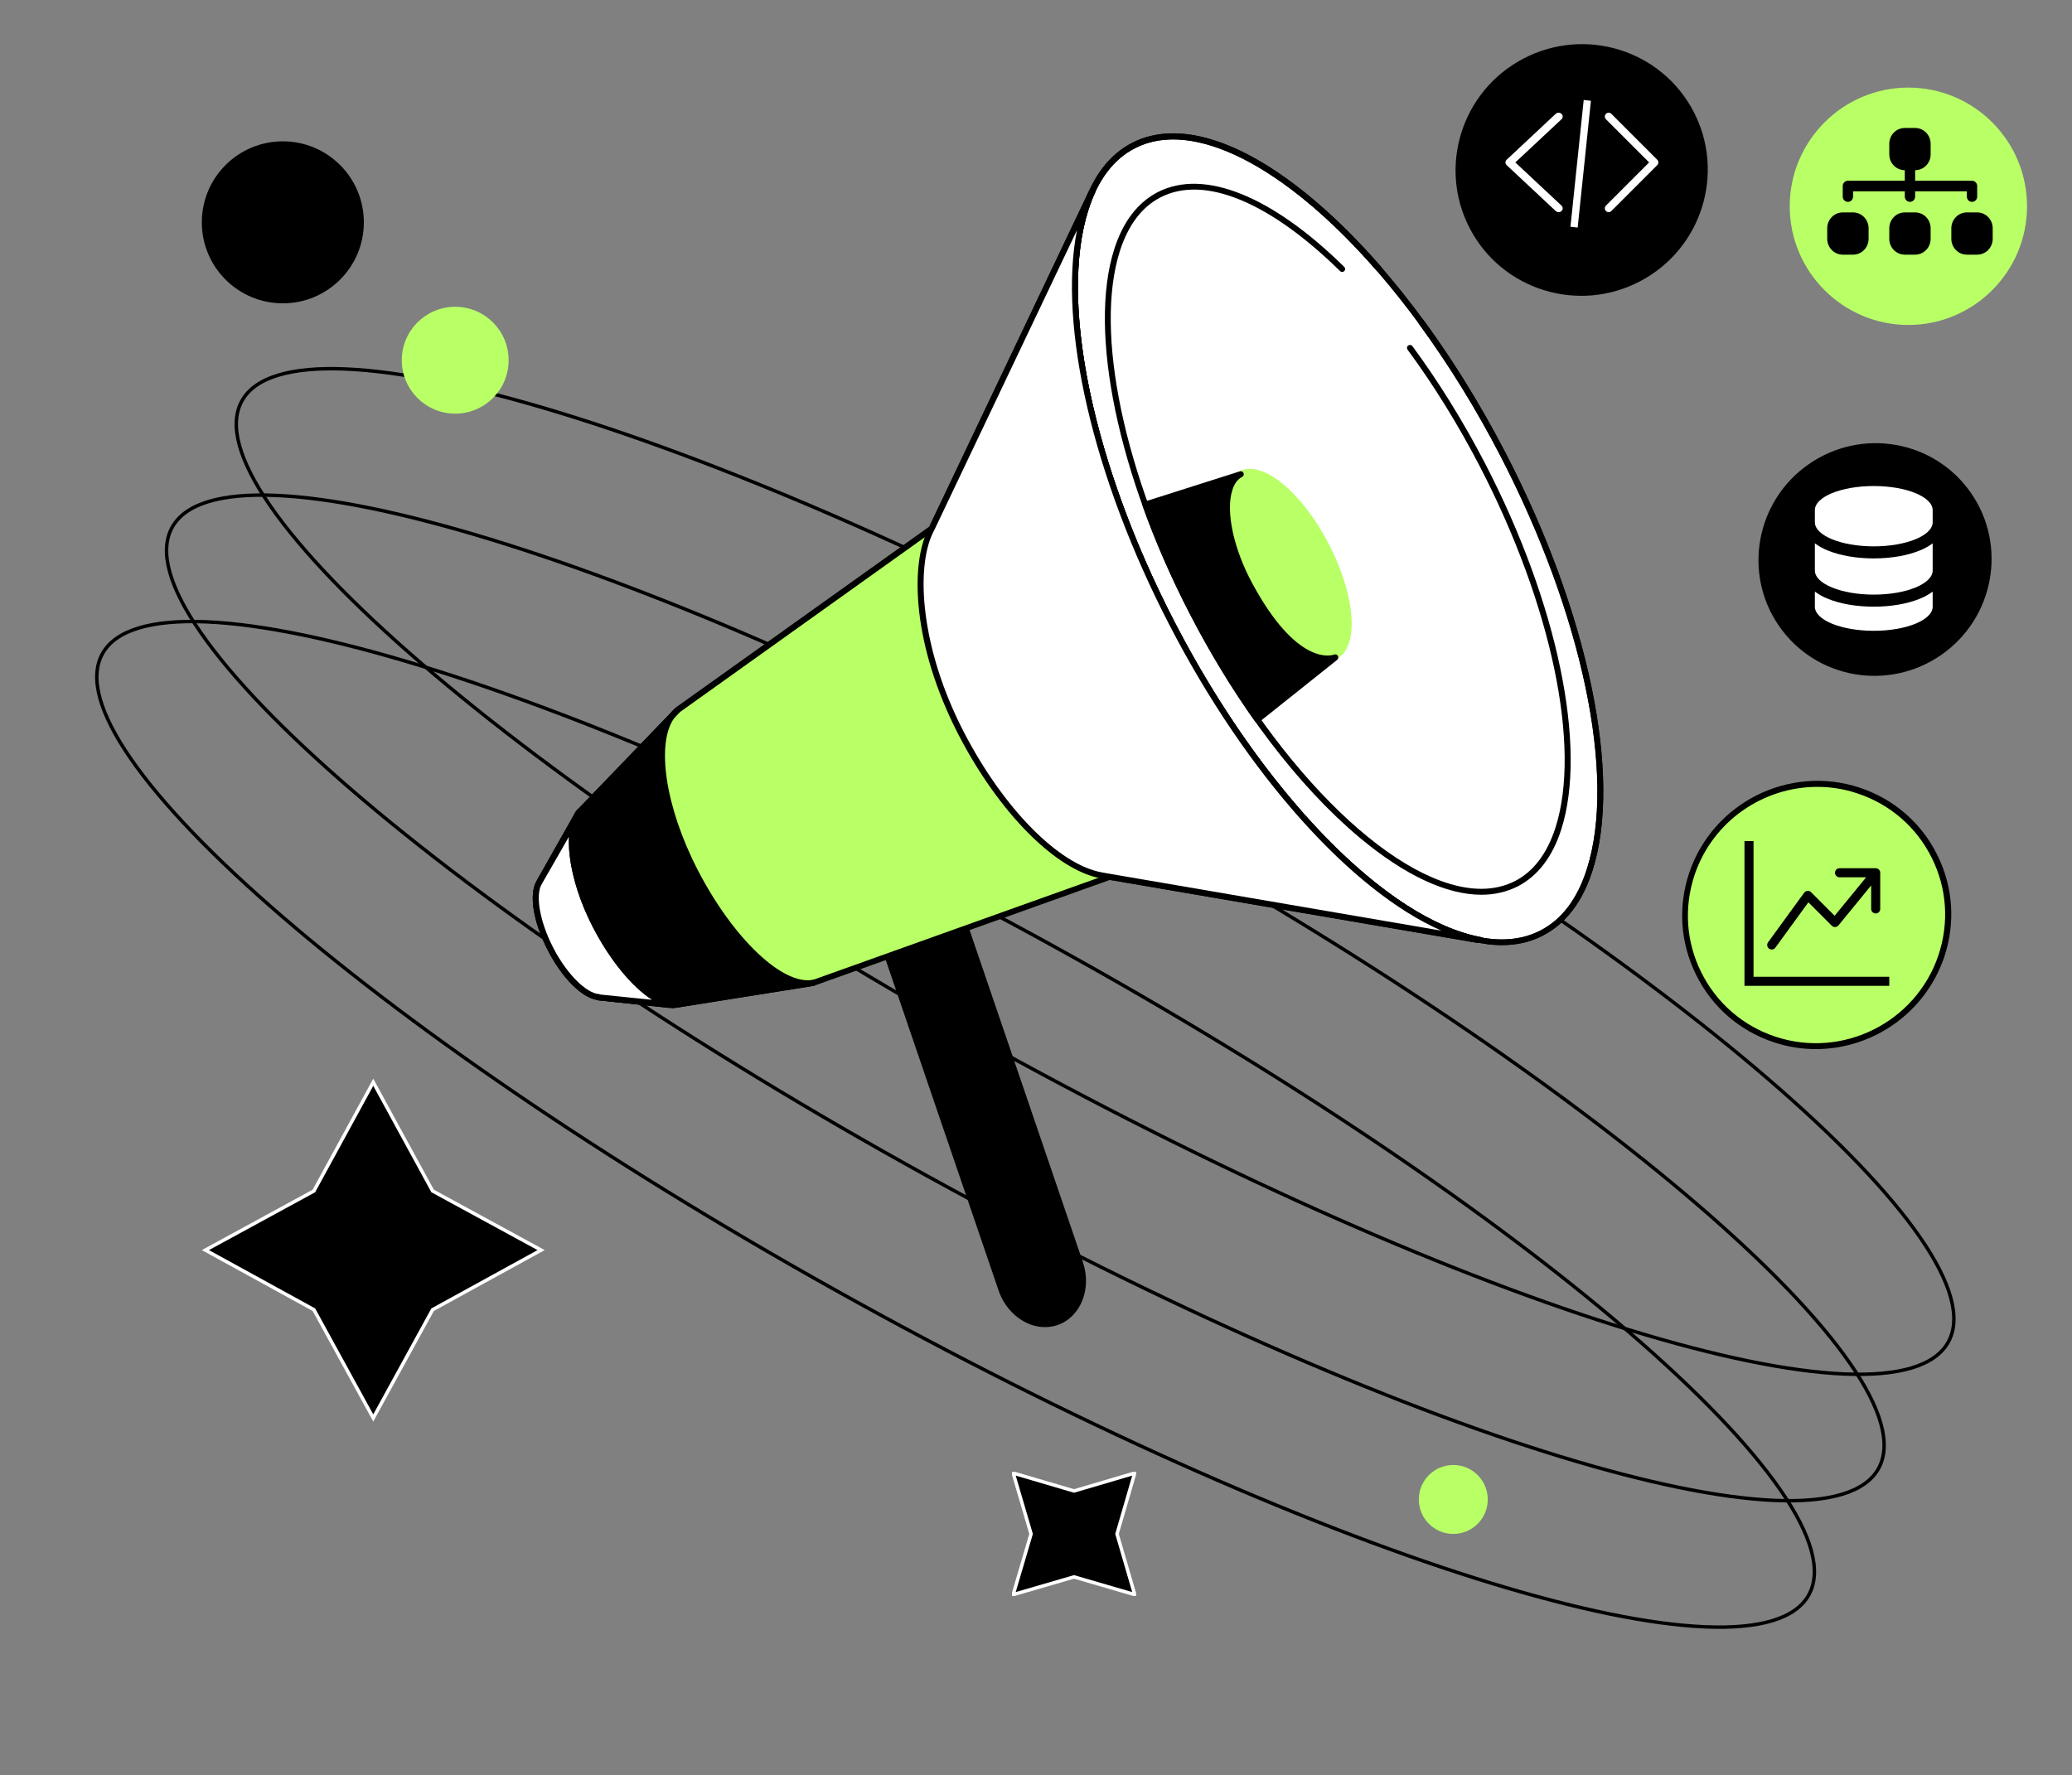 <svg width="601" height="515" viewBox="0 0 601 515" fill="none" xmlns="http://www.w3.org/2000/svg">
<rect x="0" y="0" width="601" height="515" fill="#808080" stroke="none"/>
<g clip-path="url(#clip0_105_518)">
<path d="M311.536 432.535L329.137 427.349L324.001 445L329.137 462.601L311.536 457.465L293.885 462.601L299.07 445L293.885 427.349L311.536 432.535Z" fill="black" stroke="white" stroke-miterlimit="10"/>
</g>
<g clip-path="url(#clip1_105_518)">
<path d="M125.484 345.509L156.96 362.659L125.484 379.947L108.266 411.354L91.047 379.947L59.571 362.659L91.047 345.509L108.266 313.964L125.484 345.509Z" fill="black" stroke="white" stroke-miterlimit="10"/>
</g>
<path d="M346.123 201.187C414.562 238.937 473.295 278.935 512.928 313.077C532.747 330.151 547.77 345.742 556.843 358.842C561.381 365.393 564.413 371.297 565.825 376.433C567.236 381.568 567.017 385.89 565.117 389.333C563.217 392.777 559.679 395.268 554.584 396.813C549.486 398.359 542.874 398.943 534.913 398.6C518.993 397.913 497.791 393.524 472.777 385.868C422.757 370.558 357.594 342.216 289.155 304.465C220.716 266.715 161.982 226.717 122.349 192.575C102.53 175.501 87.508 159.91 78.434 146.81C73.897 140.259 70.864 134.355 69.452 129.218C68.041 124.084 68.26 119.763 70.159 116.319C72.059 112.875 75.598 110.384 80.693 108.839C85.791 107.293 92.403 106.709 100.365 107.052C116.285 107.739 137.486 112.128 162.5 119.784C212.52 135.094 277.683 163.436 346.123 201.187Z" stroke="black"/>
<path d="M325.892 237.861C394.331 275.611 453.065 315.609 492.697 349.751C512.517 366.825 527.539 382.416 536.613 395.516C541.15 402.066 544.183 407.971 545.595 413.107C547.006 418.241 546.786 422.563 544.886 426.007C542.987 429.451 539.449 431.942 534.353 433.487C529.256 435.033 522.644 435.617 514.683 435.274C498.762 434.587 477.561 430.198 452.546 422.542C402.526 407.232 337.364 378.89 268.925 341.139C200.485 303.389 141.751 263.391 102.119 229.249C82.3 212.175 67.278 196.584 58.204 183.484C53.667 176.933 50.633 171.029 49.221 165.892C47.81 160.758 48.03 156.437 49.929 152.993C51.829 149.549 55.367 147.057 60.462 145.512C65.56 143.966 72.173 143.383 80.134 143.726C96.055 144.413 117.256 148.802 142.27 156.458C192.29 171.768 257.453 200.11 325.892 237.861Z" stroke="black"/>
<path d="M305.665 274.535C374.104 312.285 432.837 352.283 472.47 386.425C492.289 403.499 507.312 419.09 516.385 432.19C520.923 438.741 523.955 444.645 525.367 449.782C526.778 454.916 526.558 459.238 524.659 462.682C522.759 466.125 519.221 468.616 514.126 470.161C509.028 471.707 502.416 472.292 494.455 471.948C478.535 471.261 457.333 466.872 432.319 459.216C382.299 443.906 317.136 415.564 248.697 377.814C180.258 340.063 121.524 300.065 81.891 265.923C62.072 248.849 47.05 233.258 37.977 220.158C33.439 213.608 30.405 207.703 28.994 202.566C27.583 197.433 27.802 193.111 29.701 189.667C31.601 186.223 35.14 183.732 40.235 182.187C45.333 180.641 51.945 180.057 59.907 180.4C75.827 181.087 97.028 185.476 122.042 193.132C172.062 208.442 237.225 236.784 305.665 274.535Z" stroke="black"/>
<circle cx="132.037" cy="104.5" r="15.5" fill="#B9FF66"/>
<circle cx="421.537" cy="435" r="10" fill="#B9FF66"/>
<circle cx="82.038" cy="64.5" r="23.5" fill="black"/>
<path d="M306.51 383.59C300.206 385.744 293.002 381.474 290.496 374.071L251.497 259.809L274.285 252.014L313.323 366.433C315.829 373.758 312.775 381.435 306.51 383.59Z" fill="black"/>
<path d="M303.103 385C301.263 385 299.384 384.569 297.582 383.668C293.941 381.866 291.043 378.498 289.634 374.345L250.635 260.084C250.479 259.653 250.714 259.144 251.183 258.987L273.972 251.192C274.207 251.113 274.442 251.113 274.637 251.231C274.833 251.348 274.99 251.505 275.068 251.74L314.106 366.159C316.729 373.914 313.44 382.101 306.745 384.412C305.609 384.804 304.356 385 303.103 385ZM252.593 260.358L291.318 373.797C292.57 377.518 295.155 380.574 298.365 382.14C300.95 383.394 303.73 383.629 306.236 382.767C312.031 380.769 314.85 373.562 312.501 366.707L273.737 253.111L252.593 260.358Z" fill="black"/>
<path d="M270.252 153.382L196.522 205.988L167.822 235.798L156.545 255.736L156.506 255.892C154.274 259.339 155.566 267.291 159.756 275.399C163.867 283.39 169.662 288.953 173.734 289.266L173.617 289.344L195.269 291.695L235.795 285.231L321.819 254.443L428.752 272.775L429.496 272.814C402.636 267.8 366.378 231.88 340.026 181.076C313.714 130.31 305.335 80.132 316.886 55.376H316.846L270.839 152.128L270.252 153.382Z" fill="#B9FF66"/>
<path d="M447.267 270.603C473.695 256.873 468.584 194.629 435.853 131.577C403.122 68.525 355.164 28.541 328.737 42.271C302.309 56.001 307.42 118.245 340.151 181.297C372.882 244.349 420.84 284.333 447.267 270.603Z" fill="white"/>
<path d="M435.644 274.185C424.132 274.185 410.271 267.761 395.353 255.266C375.032 238.266 355.102 212.06 339.244 181.428C315.242 135.05 305.335 87.496 314.028 60.273C316.925 51.185 321.781 44.839 328.398 41.431C341.554 34.694 360.074 40.413 380.592 57.57C400.913 74.57 420.843 100.775 436.701 131.407C460.743 177.786 470.649 225.339 461.917 252.563C459.02 261.651 454.164 267.996 447.547 271.404C443.984 273.284 439.99 274.185 435.644 274.185ZM340.379 40.413C336.346 40.413 332.587 41.236 329.22 42.998C322.994 46.171 318.452 52.203 315.712 60.86C307.137 87.692 317.004 134.737 340.81 180.723C373.231 243.279 420.765 283.312 446.803 269.955C453.029 266.782 457.571 260.75 460.312 252.093C468.887 225.261 459.02 178.216 435.213 132.23C406.982 77.782 367.357 40.413 340.379 40.413Z" fill="black"/>
<path d="M435.644 274.185C424.132 274.185 410.271 267.761 395.353 255.266C375.032 238.265 355.102 212.06 339.244 181.428C315.242 135.05 305.335 87.496 314.028 60.273C316.925 51.185 321.781 44.839 328.398 41.431C337.208 36.887 348.719 38.023 361.68 44.682C374.092 51.067 387.522 62.388 400.6 77.39C400.913 77.743 400.874 78.291 400.522 78.605C400.169 78.918 399.621 78.879 399.308 78.526C372.761 48.051 345.9 34.42 329.22 42.998C322.994 46.171 318.452 52.203 315.712 60.86C307.137 87.692 317.004 134.737 340.81 180.723C369.002 235.132 408.666 272.54 435.605 272.54C439.638 272.54 443.397 271.717 446.764 269.955C452.99 266.782 457.532 260.75 460.273 252.093C468.848 225.261 458.981 178.216 435.174 132.23C428.087 118.52 420.099 105.632 411.524 93.92C411.25 93.529 411.329 92.98 411.72 92.706C412.112 92.432 412.66 92.51 412.934 92.902C421.587 104.692 429.575 117.658 436.74 131.446C460.743 177.785 470.649 225.339 461.917 252.563C459.02 261.65 454.164 267.996 447.547 271.404C443.984 273.284 439.99 274.185 435.644 274.185Z" fill="black"/>
<path d="M387.304 190.339C393.427 187.158 392.249 172.75 384.674 158.159C377.099 143.567 365.996 134.316 359.873 137.497C353.751 140.678 354.929 155.085 362.504 169.677C370.078 184.269 381.182 193.519 387.304 190.339Z" fill="#B9FF66"/>
<path d="M384.625 191.848C377.89 191.848 368.493 183.152 361.719 170.03C356.081 159.14 353.771 147.937 355.846 141.474C356.59 139.202 357.804 137.596 359.487 136.734C366.144 133.326 377.538 142.61 385.447 157.847C391.086 168.737 393.396 179.94 391.321 186.403C390.577 188.675 389.363 190.281 387.679 191.143C386.739 191.613 385.721 191.848 384.625 191.848ZM362.541 137.714C361.719 137.714 360.936 137.87 360.27 138.223C358.978 138.889 358.039 140.142 357.451 141.983C355.533 148.016 357.765 158.748 363.207 169.246C370.412 183.152 381.258 192.514 386.857 189.615C388.149 188.949 389.089 187.696 389.676 185.855C391.595 179.783 389.324 169.09 383.92 158.592C377.577 146.41 368.493 137.714 362.541 137.714Z" fill="#B9FF66"/>
<path d="M429.693 259.574C419.591 259.574 407.453 253.934 394.375 243.005C376.598 228.12 359.135 205.166 345.274 178.373C324.248 137.792 315.594 96.153 323.19 72.298C325.736 64.307 330.004 58.745 335.838 55.728C349.229 48.874 368.924 56.786 389.911 77.429C390.263 77.782 390.263 78.291 389.911 78.644C389.559 78.996 389.05 78.996 388.697 78.644C368.258 58.549 349.268 50.715 336.621 57.256C331.217 60.037 327.263 65.247 324.835 72.807C317.356 96.231 325.971 137.361 346.801 177.589C371.43 225.182 406.082 257.851 429.654 257.851C433.178 257.851 436.427 257.107 439.403 255.618C444.807 252.837 448.761 247.627 451.189 240.067C458.668 216.643 450.053 175.513 429.223 135.285C422.919 123.142 415.871 111.743 408.275 101.441C408.001 101.049 408.079 100.501 408.471 100.227C408.862 99.953 409.41 100.031 409.684 100.423C417.359 110.842 424.446 122.28 430.789 134.501C451.815 175.082 460.469 216.721 452.873 240.576C450.328 248.567 446.06 254.13 440.225 257.146C437.015 258.752 433.491 259.574 429.693 259.574Z" fill="black"/>
<path d="M195.309 292.517C195.27 292.517 195.231 292.517 195.231 292.517L173.578 290.167C173.461 290.167 173.343 290.128 173.226 290.05C168.762 289.344 163.124 283.704 159.012 275.791C154.627 267.448 153.335 259.3 155.723 255.462L155.763 255.344L167.039 235.367C167.078 235.289 167.118 235.249 167.157 235.21L195.858 205.401C195.897 205.362 195.936 205.323 195.975 205.284L269.509 152.794L316.025 54.984C316.142 54.789 316.299 54.632 316.534 54.554C316.769 54.475 317.004 54.475 317.2 54.593C317.63 54.789 317.826 55.298 317.63 55.729C305.845 80.994 315.164 131.211 340.771 180.645C366.418 230.157 402.166 266.821 429.693 271.874C430.123 271.953 430.437 272.344 430.397 272.814C430.358 273.245 429.967 273.559 429.536 273.598L428.792 273.559C428.753 273.559 428.714 273.559 428.675 273.559L321.937 255.266L236.109 285.976C236.07 285.976 235.992 286.015 235.952 286.015L195.427 292.478C195.388 292.517 195.348 292.517 195.309 292.517ZM174.205 288.522L195.309 290.794L235.639 284.331L321.624 253.581C321.781 253.542 321.898 253.503 322.055 253.542L418.142 269.994C392.182 258.595 361.837 224.947 339.322 181.468C316.965 138.301 306.98 94.469 312.462 66.775L271.036 153.735C270.957 153.852 270.879 153.97 270.761 154.048L197.11 206.655L168.527 236.307L157.25 256.284C157.25 256.323 157.211 256.363 157.211 256.363C155.175 259.535 156.546 267.37 160.5 275.008C164.377 282.49 169.976 288.13 173.813 288.404C173.97 288.404 174.087 288.444 174.205 288.522Z" fill="black"/>
<path d="M270.368 153.069L316.846 55.337H316.885C305.334 80.093 313.752 130.271 340.026 181.037C366.377 231.881 402.635 267.8 429.574 272.736L428.83 272.697L322.053 254.404L319.586 253.973C307.174 251.779 290.612 235.641 278.748 212.608C266.57 188.988 264.417 165.447 269.82 154.244L270.368 153.069Z" fill="white"/>
<path d="M429.574 273.598C429.535 273.598 429.574 273.598 429.574 273.598L428.791 273.558C428.752 273.558 428.712 273.558 428.673 273.558L321.897 255.266L319.43 254.835C306.313 252.524 289.672 235.719 277.965 213.039C264.691 187.265 264.026 164.311 269.037 153.891L269.625 152.716L316.102 55.024C316.219 54.828 316.376 54.671 316.611 54.593C316.846 54.514 317.081 54.514 317.277 54.632C317.707 54.828 317.903 55.337 317.707 55.768C305.922 81.033 315.241 131.25 340.848 180.684C366.495 230.196 402.244 266.86 429.77 271.913C430.2 271.992 430.514 272.383 430.474 272.853C430.357 273.245 430.005 273.598 429.574 273.598ZM312.382 66.775L271.152 153.46L270.564 154.635C265.592 164.977 267.04 188.087 279.492 212.217C290.964 234.466 307.135 250.918 319.743 253.111L322.21 253.542L418.101 269.994C392.141 258.595 361.796 224.947 339.282 181.467C316.924 138.301 306.94 94.469 312.382 66.775Z" fill="black"/>
<path d="M194.134 292.4C194.095 292.4 194.056 292.4 194.056 292.4L173.539 290.206C173.421 290.206 173.304 290.167 173.186 290.089C168.722 289.383 163.084 283.743 158.973 275.83C154.627 267.448 153.334 259.3 155.723 255.461L155.762 255.344L167.039 235.367C167.274 234.936 167.783 234.818 168.213 235.053C168.644 235.288 168.762 235.798 168.527 236.228L157.25 256.284C157.25 256.323 157.211 256.362 157.211 256.362C155.175 259.535 156.545 267.369 160.5 275.008C164.376 282.489 169.975 288.13 173.813 288.404C173.93 288.404 174.087 288.443 174.165 288.522L194.212 290.676C194.682 290.715 195.035 291.146 194.956 291.616C194.917 292.047 194.565 292.4 194.134 292.4Z" fill="black"/>
<path d="M195.504 291.538C188.848 291.068 179.529 281.628 172.755 268.584C165.59 254.757 163.906 240.459 168.291 235.367L156.584 255.736L156.506 255.893C154.274 259.34 155.566 267.291 159.756 275.4C163.867 283.391 169.662 288.953 173.734 289.266L173.617 289.345L195.504 291.538Z" fill="white"/>
<path d="M195.505 292.4C195.465 292.4 195.465 292.4 195.426 292.4C195.27 292.4 195.074 292.361 194.917 292.361L173.539 290.206C173.421 290.206 173.304 290.167 173.186 290.089C168.722 289.384 163.084 283.743 158.973 275.83C154.627 267.448 153.334 259.3 155.723 255.462L155.762 255.344L166.06 237.404C166.451 236.385 166.96 235.484 167.587 234.74C167.861 234.388 168.37 234.348 168.722 234.583C169.075 234.858 169.192 235.328 168.957 235.719L167.509 238.187C165.198 244.415 167.469 256.637 173.421 268.075C179.882 280.57 188.692 289.697 194.996 290.52L195.465 290.559C195.935 290.598 196.288 291.029 196.249 291.499C196.288 292.047 195.935 292.4 195.505 292.4ZM174.165 288.522L189.122 290.05C183.366 286.367 177.023 278.768 171.972 268.976C167.078 259.535 164.65 249.743 165.042 242.692L157.25 256.284C157.25 256.323 157.211 256.363 157.211 256.363C155.175 259.535 156.545 267.37 160.5 275.008C164.376 282.49 169.975 288.13 173.813 288.404C173.93 288.404 174.087 288.444 174.165 288.522Z" fill="black"/>
<path d="M234.346 285.388L236.069 285.035C226.75 286.994 212.027 272.892 201.651 252.876C191.04 232.429 189.043 212.021 196.561 205.988L195.582 206.968L168.369 235.249C163.906 240.263 165.55 254.639 172.755 268.544C179.685 281.941 189.513 291.499 196.209 291.459L234.346 285.388Z" fill="black"/>
<path d="M196.17 292.36C189.044 292.36 179.138 282.764 171.972 268.975C164.69 254.874 162.849 240.146 167.705 234.701L194.408 206.968C194.878 206.341 195.426 205.793 196.014 205.323C196.366 205.048 196.875 205.088 197.188 205.401C197.502 205.753 197.502 206.263 197.188 206.576L195.661 208.182C190.219 215.468 192.921 234.113 202.435 252.484C212.694 272.305 227.025 285.897 235.795 284.252L235.913 284.213C236.383 284.135 236.814 284.409 236.931 284.879C237.009 285.349 236.735 285.78 236.265 285.897C236.226 285.897 236.187 285.897 236.148 285.936L234.543 286.25H234.503L196.366 292.321C196.288 292.321 196.21 292.36 196.17 292.36ZM192.137 211.825L168.997 235.876C164.69 240.733 166.647 254.913 173.539 268.192C180.273 281.197 189.788 290.598 196.17 290.637L229.844 285.27C220.76 282.058 209.561 269.955 200.908 253.307C192.686 237.443 189.514 221.304 192.137 211.825Z" fill="black"/>
<path d="M359.879 137.479C353.732 140.612 354.632 155.145 362.463 169.638C375.58 193.885 386.035 191.025 387.249 190.594C387.288 190.594 387.288 190.634 387.249 190.634L364.734 208.77C358.117 199.486 351.813 189.145 346.018 177.981C340.497 167.288 335.838 156.633 332.157 146.292L359.879 137.479Z" fill="black"/>
<path d="M364.734 209.631C364.695 209.631 364.656 209.631 364.617 209.631C364.382 209.592 364.186 209.475 364.029 209.279C357.256 199.76 350.952 189.341 345.274 178.412C339.831 167.914 335.133 157.221 331.374 146.645C331.296 146.41 331.296 146.174 331.413 145.979C331.531 145.783 331.687 145.626 331.922 145.548L359.644 136.734C360.075 136.617 360.545 136.813 360.701 137.243C360.858 137.674 360.701 138.144 360.31 138.34C358.978 139.006 357.999 140.338 357.412 142.297C355.494 148.446 357.843 159.336 363.285 169.325C376.089 192.984 385.956 190.281 387.014 189.889C387.405 189.733 387.875 189.928 388.071 190.281C388.266 190.634 388.188 191.143 387.875 191.417L365.282 209.436C365.126 209.553 364.93 209.631 364.734 209.631ZM333.293 146.84C337.012 157.064 341.554 167.405 346.801 177.59C352.283 188.166 358.391 198.233 364.93 207.516L384.468 191.77C380.005 191.574 371.586 188.244 361.719 170.03C356.003 159.493 353.653 148.368 355.728 141.67C356.003 140.808 356.316 140.064 356.707 139.359L333.293 146.84Z" fill="black"/>
<path d="M475.724 81.597C493.624 72.194 500.548 50.116 491.188 32.285C481.828 14.454 459.73 7.623 441.83 17.027C423.93 26.43 417.006 48.508 426.366 66.339C435.726 84.17 457.824 91.001 475.724 81.597Z" fill="black"/>
<path fill-rule="evenodd" clip-rule="evenodd" d="M452.928 33.022C453.039 33.125 453.126 33.247 453.186 33.382C453.246 33.517 453.276 33.661 453.276 33.807C453.276 33.953 453.246 34.098 453.186 34.232C453.126 34.367 453.039 34.49 452.928 34.593L439.536 47.12L452.928 59.647C453.151 59.855 453.276 60.138 453.276 60.432C453.276 60.727 453.151 61.01 452.928 61.218C452.705 61.426 452.403 61.543 452.089 61.543C451.774 61.543 451.472 61.426 451.249 61.218L437.019 47.905C436.909 47.802 436.821 47.68 436.761 47.545C436.702 47.41 436.671 47.266 436.671 47.12C436.671 46.974 436.702 46.829 436.761 46.695C436.821 46.56 436.909 46.438 437.019 46.334L451.249 33.022C451.359 32.918 451.49 32.836 451.634 32.781C451.778 32.725 451.933 32.696 452.089 32.696C452.245 32.696 452.399 32.725 452.543 32.781C452.687 32.836 452.818 32.918 452.928 33.022Z" fill="white"/>
<path fill-rule="evenodd" clip-rule="evenodd" d="M465.819 33.022C465.922 32.918 466.044 32.836 466.179 32.781C466.314 32.725 466.458 32.696 466.604 32.696C466.75 32.696 466.894 32.725 467.029 32.781C467.164 32.836 467.286 32.918 467.389 33.022L480.697 46.334C480.8 46.438 480.882 46.56 480.938 46.695C480.994 46.829 481.022 46.974 481.022 47.12C481.022 47.266 480.994 47.41 480.938 47.545C480.882 47.68 480.8 47.802 480.697 47.905L467.389 61.218C467.181 61.426 466.899 61.543 466.604 61.543C466.31 61.543 466.027 61.426 465.819 61.218C465.611 61.01 465.494 60.727 465.494 60.432C465.494 60.138 465.611 59.855 465.819 59.647L478.343 47.12L465.819 34.593C465.716 34.49 465.634 34.367 465.578 34.232C465.522 34.098 465.493 33.953 465.493 33.807C465.493 33.661 465.522 33.517 465.578 33.382C465.634 33.247 465.716 33.125 465.819 33.022Z" fill="white"/>
<rect width="2.109" height="36.958" transform="matrix(0.993 0.115 -0.104 0.995 459.367 29)" fill="white"/>
<path d="M577.273 83.592C590.378 70.483 590.378 49.228 577.273 36.118C564.169 23.009 542.923 23.009 529.818 36.118C516.714 49.228 516.714 70.483 529.818 83.592C542.923 96.702 564.169 96.702 577.273 83.592Z" fill="#B9FF66"/>
<path d="M553.54 94.273C534.588 94.273 519.122 78.84 519.122 59.842C519.122 40.883 534.549 25.41 553.54 25.41C572.53 25.41 587.957 40.844 587.957 59.842C587.957 78.8 572.53 94.273 553.54 94.273ZM553.54 27.134C535.528 27.134 520.845 41.784 520.845 59.842C520.845 77.86 535.489 92.549 553.54 92.549C571.551 92.549 586.234 77.9 586.234 59.842C586.234 41.823 571.59 27.134 553.54 27.134Z" fill="#B9FF66"/>
<path fill-rule="evenodd" clip-rule="evenodd" d="M548 41.719C548 40.5 548.474 39.332 549.318 38.471C550.162 37.609 551.307 37.125 552.5 37.125H555.5C556.693 37.125 557.838 37.609 558.682 38.471C559.526 39.332 560 40.5 560 41.719V44.781C560 46 559.526 47.168 558.682 48.029C557.838 48.891 556.693 49.375 555.5 49.375V52.438H572C572.398 52.438 572.779 52.599 573.061 52.886C573.342 53.173 573.5 53.563 573.5 53.969V57.031C573.5 57.437 573.342 57.827 573.061 58.114C572.779 58.401 572.398 58.562 572 58.562C571.602 58.562 571.221 58.401 570.939 58.114C570.658 57.827 570.5 57.437 570.5 57.031V55.5H555.5V57.031C555.5 57.437 555.342 57.827 555.061 58.114C554.779 58.401 554.398 58.562 554 58.562C553.602 58.562 553.221 58.401 552.939 58.114C552.658 57.827 552.5 57.437 552.5 57.031V55.5H537.5V57.031C537.5 57.437 537.342 57.827 537.061 58.114C536.779 58.401 536.398 58.562 536 58.562C535.602 58.562 535.221 58.401 534.939 58.114C534.658 57.827 534.5 57.437 534.5 57.031V53.969C534.5 53.563 534.658 53.173 534.939 52.886C535.221 52.599 535.602 52.438 536 52.438H552.5V49.375C551.307 49.375 550.162 48.891 549.318 48.029C548.474 47.168 548 46 548 44.781V41.719ZM530 66.219C530 65 530.474 63.832 531.318 62.971C532.162 62.109 533.307 61.625 534.5 61.625H537.5C538.693 61.625 539.838 62.109 540.682 62.971C541.526 63.832 542 65 542 66.219V69.281C542 70.5 541.526 71.668 540.682 72.529C539.838 73.391 538.693 73.875 537.5 73.875H534.5C533.307 73.875 532.162 73.391 531.318 72.529C530.474 71.668 530 70.5 530 69.281V66.219ZM548 66.219C548 65 548.474 63.832 549.318 62.971C550.162 62.109 551.307 61.625 552.5 61.625H555.5C556.693 61.625 557.838 62.109 558.682 62.971C559.526 63.832 560 65 560 66.219V69.281C560 70.5 559.526 71.668 558.682 72.529C557.838 73.391 556.693 73.875 555.5 73.875H552.5C551.307 73.875 550.162 73.391 549.318 72.529C548.474 71.668 548 70.5 548 69.281V66.219ZM566 66.219C566 65 566.474 63.832 567.318 62.971C568.162 62.109 569.307 61.625 570.5 61.625H573.5C574.693 61.625 575.838 62.109 576.682 62.971C577.526 63.832 578 65 578 66.219V69.281C578 70.5 577.526 71.668 576.682 72.529C575.838 73.391 574.693 73.875 573.5 73.875H570.5C569.307 73.875 568.162 73.391 567.318 72.529C566.474 71.668 566 70.5 566 69.281V66.219Z" fill="black"/>
<path d="M563.068 189.993C578.434 179.322 582.295 158.283 571.691 142.999C561.086 127.715 540.033 123.975 524.666 134.645C509.3 145.315 505.439 166.355 516.043 181.639C526.648 196.923 547.701 200.663 563.068 189.993Z" fill="black"/>
<path d="M526.417 148.001C526.417 144.134 534.066 141 543.501 141C552.936 141 560.585 144.134 560.585 148.001V151.5C560.585 155.367 552.936 158.501 543.501 158.501C534.066 158.501 526.417 155.367 526.417 151.5V148.001Z" fill="white"/>
<path d="M526.417 157.627V165.502C526.417 169.363 534.066 172.5 543.501 172.5C552.936 172.5 560.585 169.366 560.585 165.499V157.627C559.431 158.478 558.176 159.175 556.849 159.7C553.264 161.17 548.542 162 543.501 162C538.463 162 533.741 161.168 530.156 159.7C528.829 159.175 527.574 158.478 526.42 157.627H526.417Z" fill="white"/>
<path d="M560.585 171.629C559.431 172.479 558.176 173.175 556.849 173.7C553.262 175.17 548.542 175.999 543.499 175.999C538.461 175.999 533.738 175.17 530.153 173.7C528.827 173.174 527.571 172.478 526.417 171.626V175.999C526.417 179.866 534.066 183 543.501 183C552.936 183 560.585 179.866 560.585 175.999V171.629Z" fill="white"/>
<path d="M543.536 299.581C562.513 290.34 570.453 267.553 561.272 248.686C552.091 229.819 529.265 222.016 510.288 231.257C491.312 240.499 483.372 263.286 492.553 282.153C501.734 301.02 524.56 308.823 543.536 299.581Z" fill="#B9FF66"/>
<path d="M526.719 304.347C522.647 304.347 518.496 303.72 514.463 302.349C504.596 299.059 496.608 292.165 491.988 282.842C487.368 273.558 486.663 263.021 489.991 253.15C496.882 232.821 519.044 221.735 539.444 228.512C549.311 231.802 557.299 238.696 561.919 248.019C566.54 257.302 567.244 267.839 563.916 277.71C558.356 294.006 543.046 304.347 526.719 304.347ZM527.11 228.277C511.487 228.277 496.843 238.148 491.557 253.738C488.386 263.178 489.051 273.245 493.476 282.098C497.9 290.989 505.536 297.609 514.972 300.743C534.471 307.206 555.654 296.63 562.232 277.201C565.404 267.761 564.738 257.694 560.314 248.841C555.889 239.95 548.254 233.33 538.818 230.196C534.941 228.864 530.987 228.277 527.11 228.277Z" fill="black"/>
<path fill-rule="evenodd" clip-rule="evenodd" d="M506 244H508.625V283.375H548V286H506V244ZM532.25 253.188C532.25 252.839 532.388 252.506 532.634 252.259C532.881 252.013 533.214 251.875 533.562 251.875H544.062C544.411 251.875 544.744 252.013 544.991 252.259C545.237 252.506 545.375 252.839 545.375 253.188V263.688C545.375 264.036 545.237 264.369 544.991 264.616C544.744 264.862 544.411 265 544.062 265C543.714 265 543.381 264.862 543.134 264.616C542.888 264.369 542.75 264.036 542.75 263.688V256.863L533.266 268.457C533.15 268.599 533.005 268.715 532.842 268.797C532.678 268.88 532.499 268.927 532.316 268.936C532.133 268.945 531.95 268.916 531.779 268.85C531.608 268.785 531.453 268.684 531.323 268.554L524.532 261.763L514.936 274.959C514.726 275.226 514.42 275.401 514.084 275.448C513.748 275.495 513.406 275.409 513.132 275.209C512.857 275.009 512.67 274.711 512.611 274.376C512.552 274.042 512.625 273.698 512.814 273.416L523.315 258.978C523.426 258.825 523.569 258.697 523.735 258.604C523.9 258.512 524.084 258.456 524.273 258.441C524.462 258.426 524.652 258.452 524.83 258.518C525.008 258.583 525.17 258.687 525.304 258.821L532.153 265.672L541.293 254.5H533.562C533.214 254.5 532.881 254.362 532.634 254.116C532.388 253.869 532.25 253.536 532.25 253.188Z" fill="black"/>
<defs>
<clipPath id="clip0_105_518">
<rect width="36" height="36" fill="white" transform="translate(293.537 427)"/>
</clipPath>
<clipPath id="clip1_105_518">
<rect width="70.326" height="70.326" fill="white" transform="translate(108.266 313) rotate(45)"/>
</clipPath>
</defs>
</svg>
